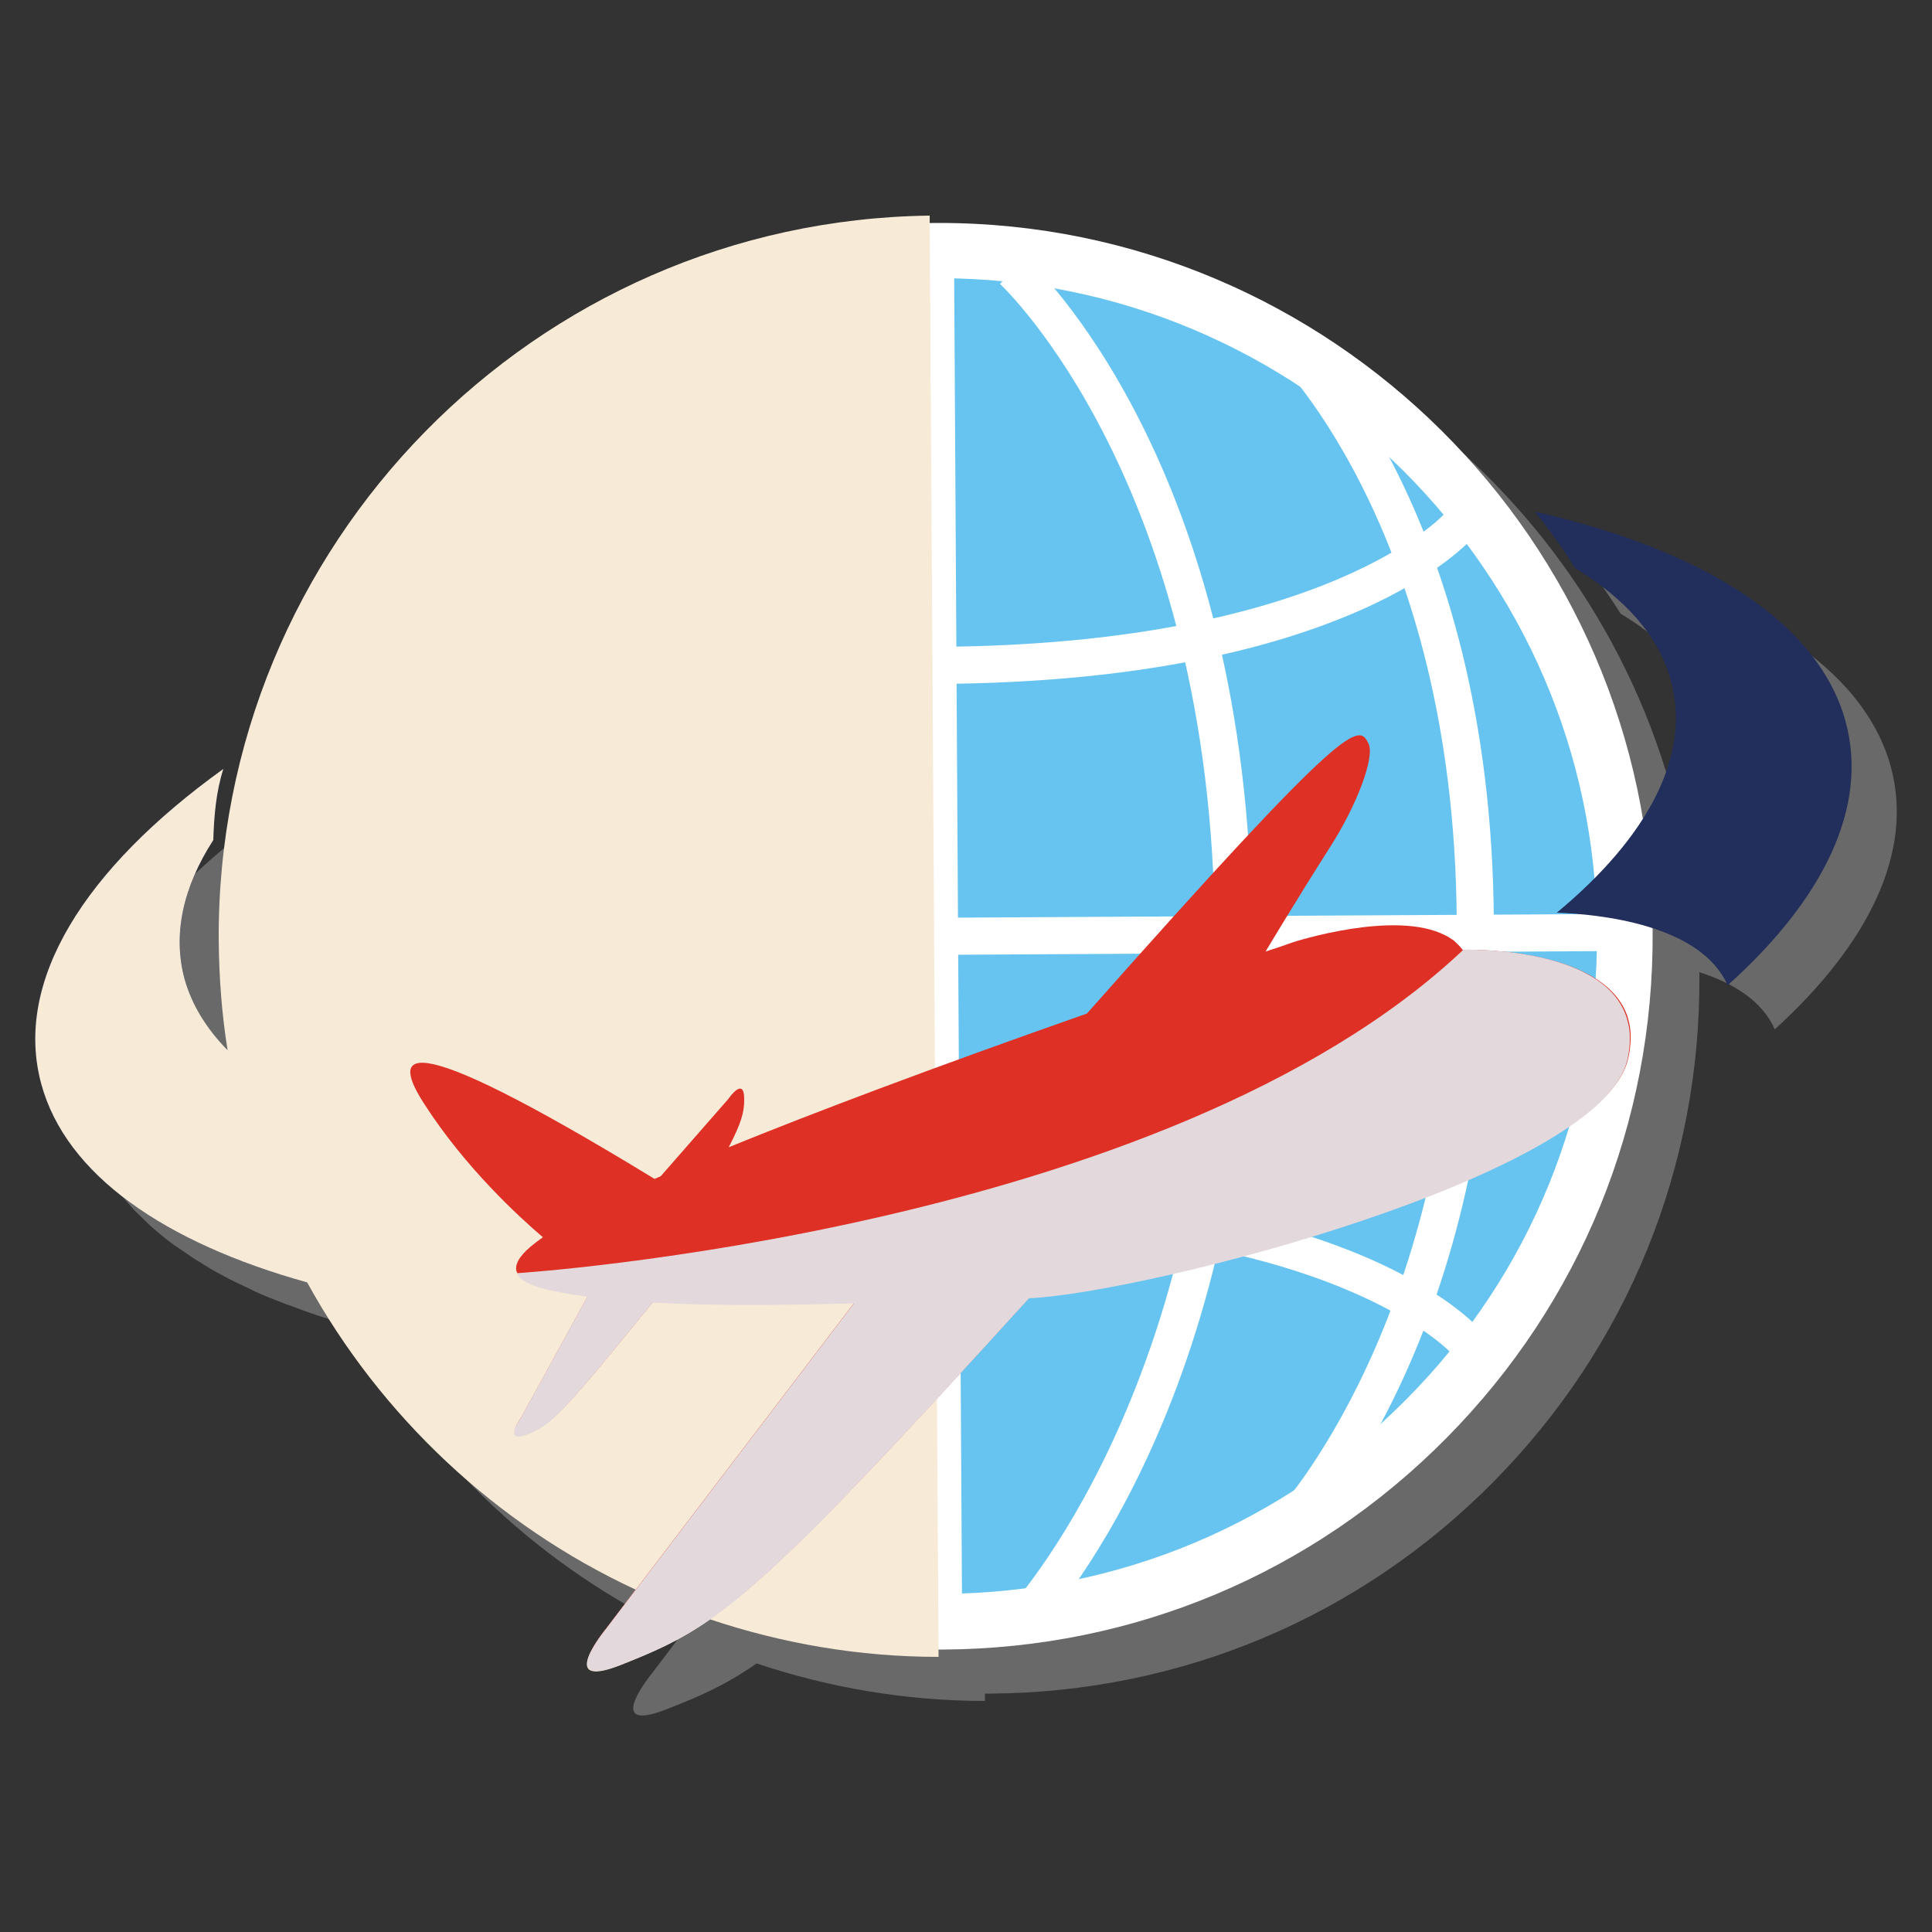 <?xml version="1.0" encoding="utf-8"?>
<!-- Generator: Adobe Illustrator 27.5.0, SVG Export Plug-In . SVG Version: 6.00 Build 0)  -->
<svg version="1.1" id="Capa_1" xmlns="http://www.w3.org/2000/svg" xmlns:xlink="http://www.w3.org/1999/xlink" x="0px" y="0px"
	 width="500px" height="500px" viewBox="0 0 500 500" style="enable-background:new 0 0 500 500;" xml:space="preserve">
<rect x="0" y="0" width="500" height="500" fill="#333333" stroke="none"/>
<style type="text/css">
	.st0{opacity:0.7;fill:#818181;}
	.st1{fill:#67C4F0;}
	.st2{fill:#FFFFFF;}
	.st3{fill:#222E5B;}
	.st4{fill:#F7EAD7;}
	.st5{fill:#DE3025;}
	.st6{fill:#E3D8DB;}
</style>
<g>
	<path class="st0" d="M489.3,198.3c-7.1-25.7-37.1-44.4-80.4-54.2c3.8,4.7,7.3,9.6,10.5,14.7c12.9,7.8,21.6,17.5,24.7,29
		c3.2,11.6,0.4,23.8-7.3,35.8C422.3,136.2,346,69.3,254.8,69.3h-1.1c-0.5,0-0.9,0-1.4,0l0-1.9C150.1,68.8,67.6,152.7,68.3,255
		c0.1,9.7,0.8,19.1,2.3,28.4c-1.3-1.4-2.6-2.8-3.7-4.2c0,0-0.1-0.1-0.1-0.2c-1.1-1.4-2.1-2.8-2.9-4.2c-0.3-0.4-0.5-0.8-0.7-1.3
		c-0.6-1.1-1.3-2.2-1.8-3.4c-0.7-1.7-1.4-3.3-1.8-5.1c-3.2-11.7-0.4-24,7.4-36.1c0.2-6.3,0.7-12.4,2.6-18.4
		c-35.9,25.9-54.4,55.1-47.1,81.7c0.5,1.7,1.1,3.4,1.8,5.1c0.2,0.5,0.5,1,0.7,1.5c0.5,1.2,1.1,2.4,1.8,3.5c0.3,0.5,0.6,1,0.9,1.5
		c0.9,1.4,1.8,2.9,2.8,4.2c0.1,0.1,0.2,0.3,0.3,0.5c1.1,1.5,2.4,2.9,3.7,4.4c0.4,0.5,0.9,0.9,1.4,1.4c1,1,2,2,3,2.9
		c0.5,0.5,1.1,1,1.6,1.4c1.3,1.1,2.6,2.2,4,3.2c0.3,0.2,0.6,0.5,1,0.7c1.7,1.2,3.5,2.4,5.3,3.6c0.7,0.4,1.4,0.8,2.1,1.3
		c1.3,0.8,2.6,1.6,4,2.3c0.8,0.4,1.6,0.9,2.4,1.3c1.6,0.8,3.3,1.6,5,2.4c0.6,0.3,1.1,0.5,1.6,0.8c2.2,1,4.4,1.9,6.8,2.8
		c0.9,0.4,1.8,0.7,2.7,1c1.6,0.6,3.2,1.2,4.9,1.8c1,0.3,2,0.7,3,1c1.9,0.6,3.8,1.2,5.8,1.8c0.8,0.2,1.5,0.5,2.3,0.7c0,0,0.1,0,0.1,0
		c19.1,34.7,48.9,62.7,85,79.5l-7.8,10.3c0,0-13,15.8,3.7,9.3c8.7-3.4,15.4-6.3,23.4-11.9c18.6,6.2,38.4,9.7,59.1,9.7l0-1.9
		c0.1,0,0.2,0,0.3,0h1.1c49.3-0.3,95.6-19.8,130.2-54.8c34.7-35.1,53.6-81.5,53.3-130.9c0-0.3,0-0.7,0-1c8.4,2.7,16.2,7.2,19.5,14.8
		C483.6,244.3,495.4,220.4,489.3,198.3z"/>
	<g>
		<g>
			<path class="st1" d="M420.5,241.2c0.6,98-78.4,177.9-176.4,178.5c-98,0.6-177.9-78.4-178.5-176.4c-0.6-98,78.4-177.9,176.4-178.5
				C340,64.3,419.9,143.2,420.5,241.2z"/>
			<path class="st2" d="M243.1,426.9c-101.2,0-184-82.3-184.6-183.5c-0.3-49.3,18.6-95.8,53.3-130.8C146.5,77.4,192.7,58,242,57.7
				h1.1c101.2,0,184,82.3,184.6,183.5c0.3,49.3-18.6,95.8-53.3,130.9c-34.7,35.1-80.9,54.5-130.2,54.8H243.1z M243.1,72h-1
				C196.6,72.3,154,90.3,122,122.6c-32,32.3-49.4,75.2-49.1,120.7c0.5,93.3,76.9,169.2,170.2,169.2l1,0
				c45.5-0.3,88.1-18.2,120.1-50.6c32-32.3,49.4-75.2,49.1-120.7C412.8,148,336.4,72,243.1,72z"/>
		</g>
		<g>
			
				<rect x="65.7" y="237.5" transform="matrix(1 -5.567607e-03 5.567607e-03 1 -1.345 1.357)" class="st2" width="354.8" height="9.6"/>
		</g>
		<g>
			<path class="st2" d="M240,177c-104.1,0-135.4-35.2-136.7-36.7l7.3-6.2c0.3,0.3,30.4,33.3,129.4,33.3c0.9,0,1.8,0,2.6,0
				c101.2-0.6,131.4-34.5,131.7-34.9l7.3,6.2c-1.3,1.5-32.7,37.7-139,38.3C241.8,177,240.9,177,240,177z"/>
		</g>
		<g>
			<path class="st2" d="M111.9,352l-7.3-6.2c1.3-1.5,32.7-37.7,139-38.3c0.9,0,1.8,0,2.8,0c104.1,0,135.4,35.2,136.7,36.7l-7.3,6.2
				c-0.3-0.3-31-34-132.1-33.3C142.4,317.7,112.2,351.7,111.9,352z"/>
		</g>
		<g>
			<polygon class="st2" points="239.4,419.7 237.3,64.9 246.9,64.8 249,419.7 			"/>
		</g>
		<g>
			<path class="st2" d="M220.8,423.8c-2.4-2.4-57.9-59.9-58.6-181.1c-0.7-121.3,54.4-173.9,56.7-176l6.5,7
				c-0.6,0.5-54.3,52.2-53.7,169c0.7,117.3,55.3,173.8,55.9,174.4L220.8,423.8z"/>
		</g>
		<g>
			<path class="st2" d="M267.5,423.6l-6.9-6.7c0.5-0.6,54.5-58.1,53.8-175C313.8,125.1,259.4,74,258.8,73.5l6.4-7.1
				c2.4,2.1,58.1,54,58.8,175.4C324.7,363,269.9,421.1,267.5,423.6z"/>
		</g>
		<g>
			<path class="st2" d="M336.6,398.8l-6.9-6.7c0.5-0.5,48-51,47.3-153.8c-0.6-103-48.4-147.4-48.9-147.9l6.4-7.1
				c2.1,1.9,51.4,47.8,52.1,154.9C387.3,345.2,338.7,396.6,336.6,398.8z"/>
		</g>
		<g>
			<path class="st2" d="M151.4,399.9c-2.1-2.1-51.3-53-51.9-160c-0.6-107.1,48.2-153.6,50.2-155.5l6.5,7l-3.3-3.5l3.3,3.5
				c-0.5,0.5-47.8,45.8-47.2,148.4c0.6,102.8,48.7,152.8,49.1,153.3L151.4,399.9z"/>
		</g>
		<g>
			<path class="st3" d="M109.7,334.7C109.7,334.7,109.7,334.7,109.7,334.7c-0.5-1.1-0.4-2.3,0.4-3.6c0.3-0.6,0.8-1.3,1.4-1.9l0,0
				c1.3-1.5,3.3-3.2,6.1-5.2c-6.4-5.5-20.4-18.3-32.2-34.9c-20-8.6-33.5-20.7-37.6-35.6c-3.2-11.7-0.4-24,7.4-36.1
				c0.2-6.3,0.7-12.4,2.6-18.4C21.9,224.8,3.4,254,10.7,280.6c8.5,31,50.3,51.8,108.6,59.1C114.5,338.5,110.7,337,109.7,334.7z"/>
		</g>
		<g>
			<path class="st3" d="M146.8,303.1c1.6,1,3.2,1.9,4.9,3c0.6-0.3,1.3-0.6,1.9-0.9l1.3-1.5C152.1,303.6,149.5,303.4,146.8,303.1z"/>
		</g>
		<g>
			<path class="st3" d="M477.6,186.6c-7.1-25.7-37.1-44.4-80.4-54.2c3.8,4.7,7.3,9.6,10.5,14.7c12.9,7.8,21.6,17.5,24.7,29
				c5.4,19.5-6.1,40.7-29.5,60.1c10.9,0.4,37.3,3,44.2,18.8C472,232.7,483.7,208.7,477.6,186.6z"/>
		</g>
		<g>
			<path class="st4" d="M240.6,55.8C138.4,57.1,56,141,56.6,243.4c0.1,9.7,0.8,19.1,2.3,28.4c-5.4-5.5-9.2-11.6-11.1-18.3
				c-3.2-11.7-0.4-24,7.4-36.1c0.2-6.3,0.7-12.4,2.6-18.4C21.9,224.8,3.4,254,10.7,280.6c6.4,23.4,31.8,41,68.8,51.3
				c19.1,34.7,48.9,62.7,85,79.5l-7.8,10.3c0,0-13,15.8,3.7,9.3c8.6-3.4,15.4-6.3,23.4-11.9c18.6,6.2,38.4,9.7,59.1,9.7L240.6,55.8z
				"/>
		</g>
		<g>
			<path class="st5" d="M378.5,245.8c-0.3-0.4-0.7-0.9-1.1-1.3c-0.1-0.1-0.3-0.2-0.4-0.4c-0.3-0.3-0.6-0.5-0.9-0.8
				c-0.1-0.1-0.3-0.2-0.5-0.3c-0.3-0.2-0.7-0.5-1.1-0.7c-0.1-0.1-0.3-0.2-0.4-0.2c-13-6.8-39.3,1.7-39.3,1.7
				c-2.5,0.9-4.9,1.7-7.4,2.5l0.1,0c0,0,8-13.4,16.8-27.2c6.9-10.8,11.5-23.1,9.9-26.6c-2.6-5.3-4.7-7.2-72.9,69.8
				c-40.4,14.2-70.6,25.6-92.7,34.6c3.2-6.2,4-9,4-12.2c0.1-6.5-4.1-0.3-4.1-0.3l-17.5,20c-0.5,0.2-1.1,0.5-1.6,0.7
				c-68.5-41.8-67.4-31.5-59.6-19.4c10.6,16.5,24.6,29.3,30.7,34.5c-2.4,1.7-4.1,3.1-5.2,4.4v0c-0.5,0.6-0.9,1.1-1.2,1.7l0,0
				c-0.6,1.2-0.7,2.2-0.3,3c0,0,0,0,0,0c1.5,3.4,9.9,4.8,18.4,6l-17.3,31.5c0,0-4.8,6.6,1.9,4.1c6.1-2.3,9.8-6.4,32.3-34.1
				c15.6,0.9,34.3,0.7,52.1,0.2l-64.2,84.3c0,0-13,15.8,3.7,9.3c25.4-9.9,34.4-16.3,105.8-94.9c31.1-1.5,147.7-31.7,154.8-61.5
				c0.3-1.2,0.5-2.4,0.6-3.5c0,0,0,0,0,0c0.1-0.8,0.1-1.5,0.1-2.2c0,0,0-0.1,0-0.1c0-0.7,0-1.4-0.1-2l0,0c-0.1-1.2-0.4-2.2-0.7-3.3
				c0-0.1-0.1-0.2-0.1-0.3C414.6,244.7,378.5,245.8,378.5,245.8z"/>
		</g>
		<g>
			<path class="st6" d="M152,335.6l-17.3,31.5c0,0-4.8,6.6,1.9,4.1c6.1-2.3,9.8-6.4,32.3-34.1c15.6,0.9,34.3,0.7,52.1,0.2
				l-64.2,84.3c0,0-13,15.8,3.7,9.3c25.4-9.9,34.4-16.3,105.8-94.9c31.1-1.5,147.7-31.7,154.8-61.5c0.3-1.2,0.5-2.4,0.6-3.5
				c0,0,0,0,0,0c0.1-0.8,0.1-1.5,0.1-2.2c0,0,0-0.1,0-0.1c0-0.7,0-1.4-0.1-2c-0.1-1.2-0.4-2.2-0.7-3.3c0-0.1-0.1-0.2-0.1-0.3
				c-6.2-18.5-42.2-17.3-42.2-17.3c-77.2,73-244.9,83.7-244.9,83.7C135.1,333,143.5,334.3,152,335.6z"/>
		</g>
	</g>
</g>
</svg>
